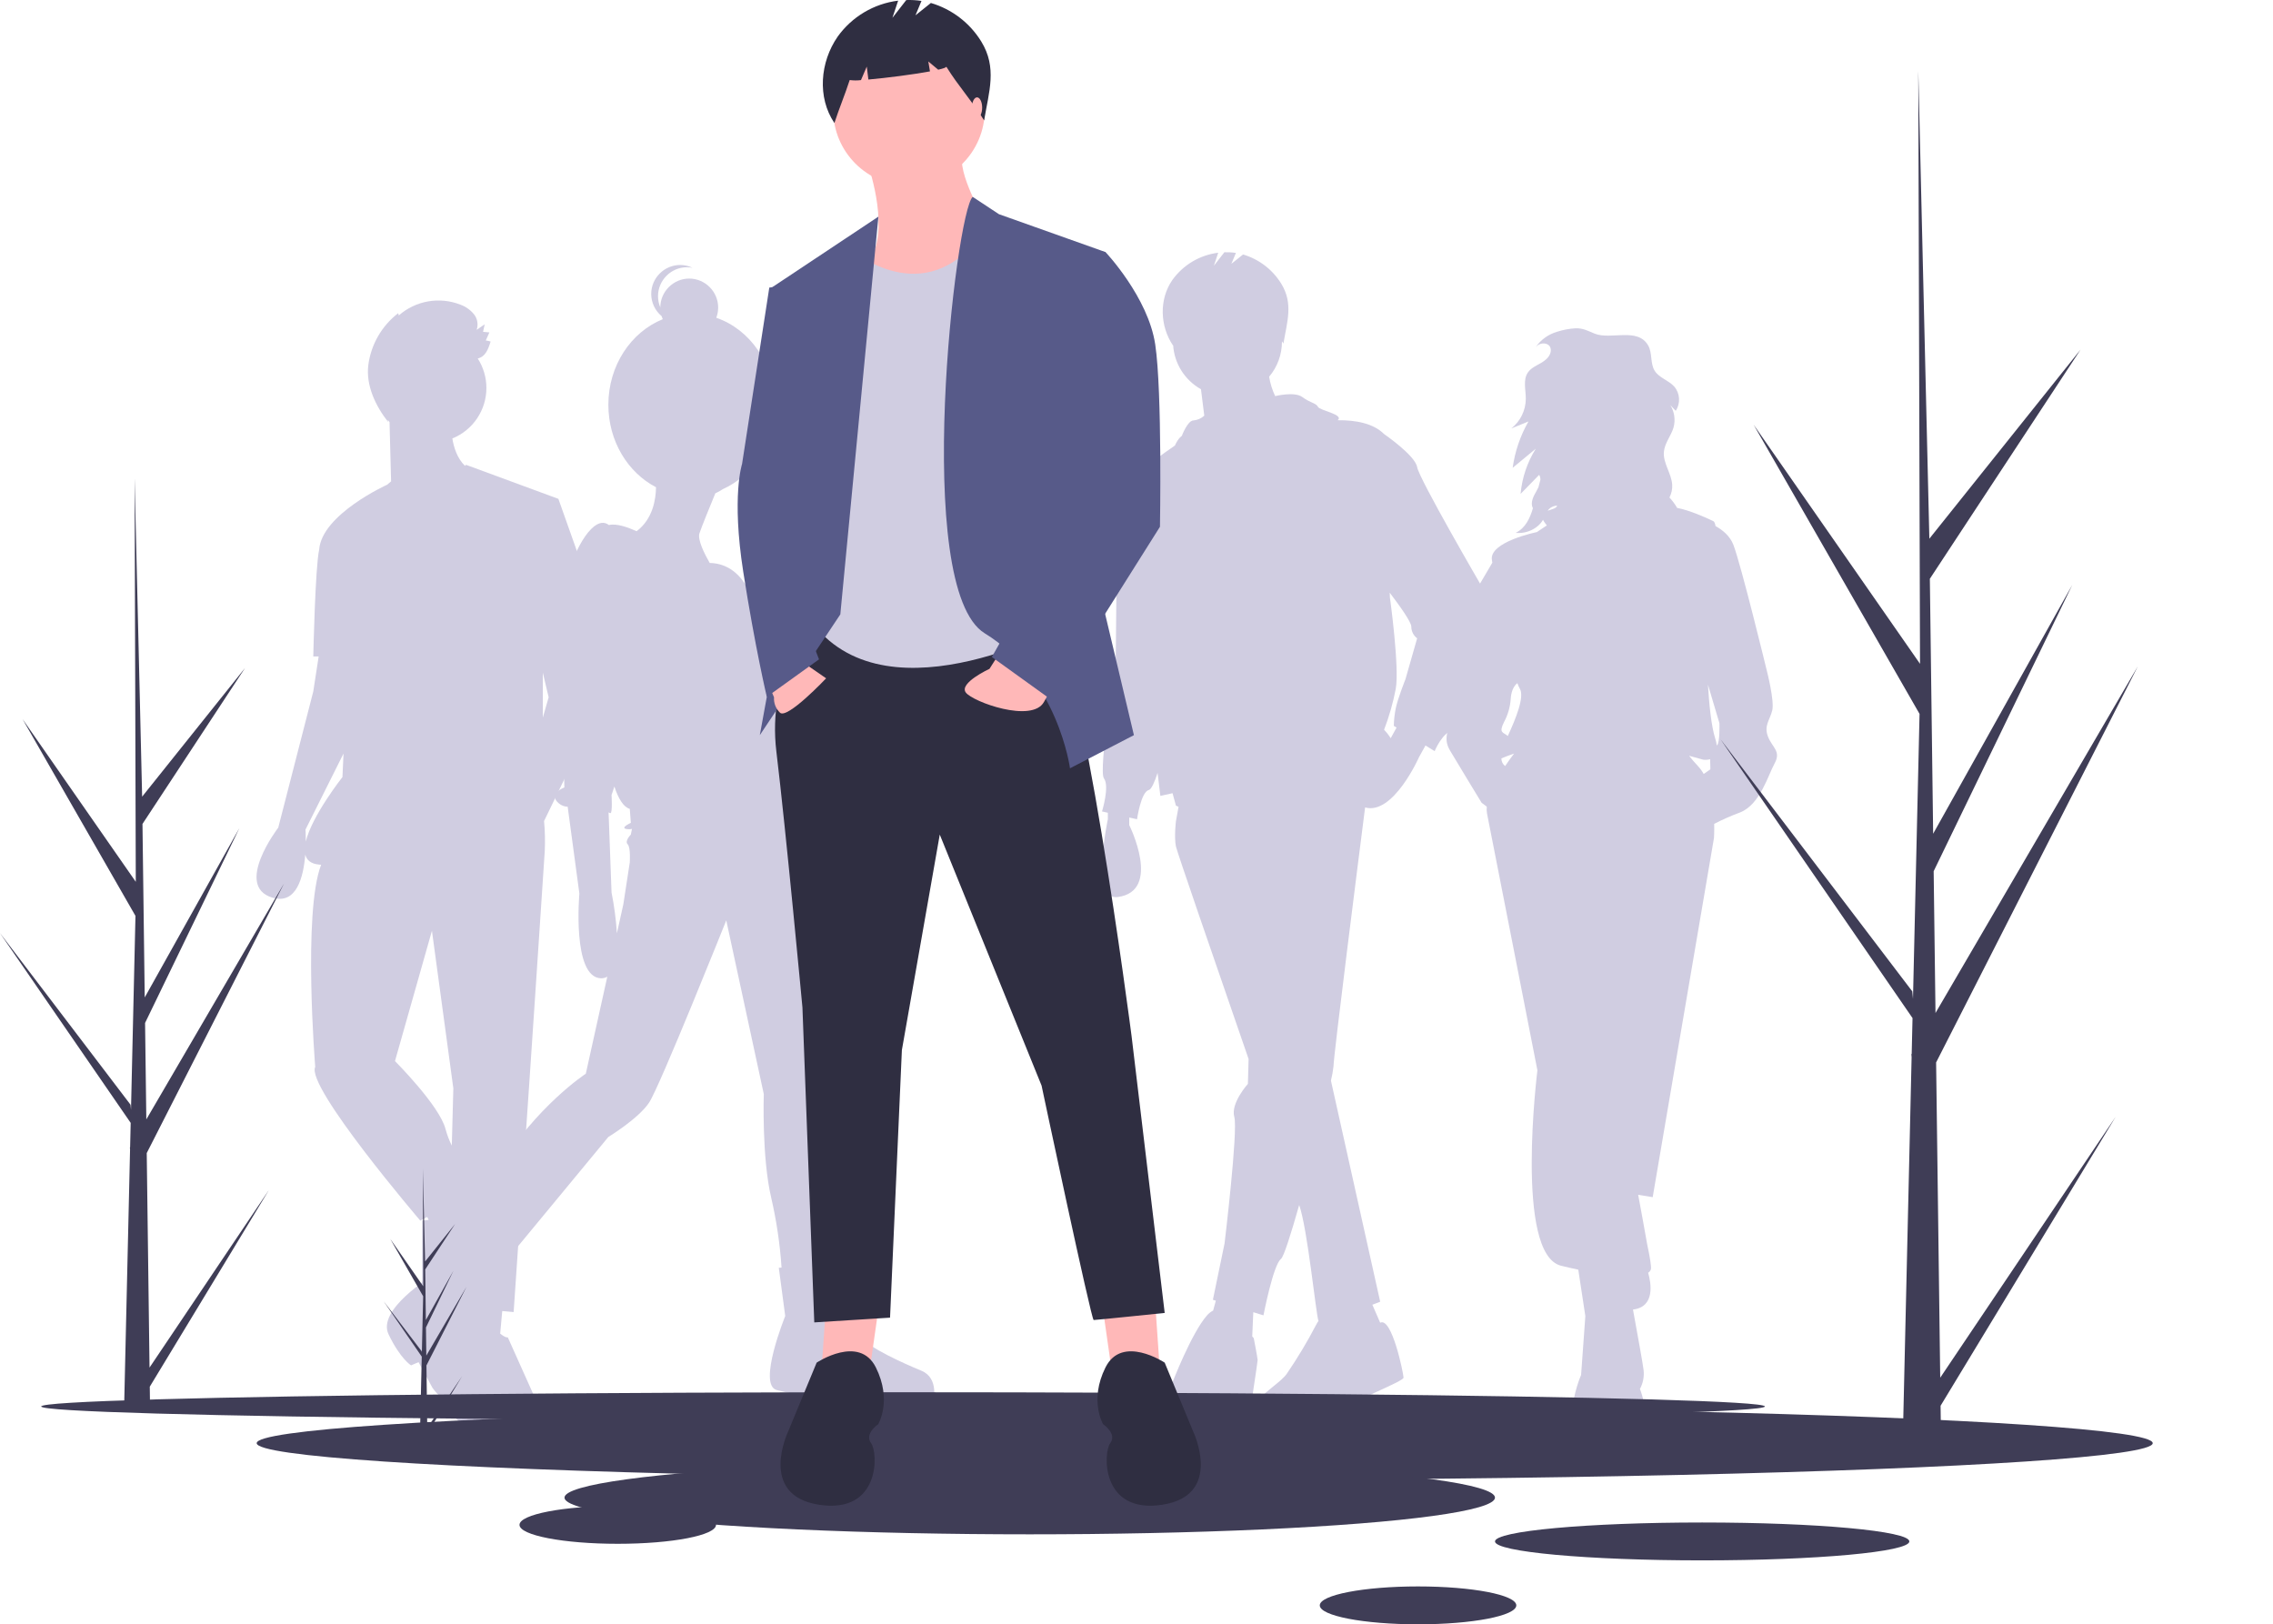 <?xml version="1.0" encoding="UTF-8" standalone="no"?>
<!DOCTYPE svg PUBLIC "-//W3C//DTD SVG 1.1//EN" "http://www.w3.org/Graphics/SVG/1.1/DTD/svg11.dtd">
<svg width="100%" height="100%" viewBox="0 0 960 686" version="1.1" xmlns="http://www.w3.org/2000/svg" xmlns:xlink="http://www.w3.org/1999/xlink" xml:space="preserve" xmlns:serif="http://www.serif.com/" style="fill-rule:evenodd;clip-rule:evenodd;stroke-linejoin:round;stroke-miterlimit:2;">
    <g transform="matrix(1,0,0,1,-120.359,-107.022)">
        <path d="M867.063,418.092C865.269,413.48 867.831,411.173 868.856,407.073C869.882,402.973 866.55,390.16 866.55,390.16C866.55,390.16 855.787,345.827 852.456,337.114C851.046,333.427 847.984,330.891 844.921,329.188C844.713,328.057 844.413,327.327 843.999,327.12C841.031,325.635 833.636,322.41 828.709,321.519C827.787,319.935 826.694,318.457 825.45,317.113C826.315,315.452 826.716,313.588 826.611,311.718C826.297,306.884 822.636,302.551 823.112,297.73C823.473,294.073 826.146,291.069 827.178,287.543C828.052,284.343 827.559,280.919 825.817,278.096C826.575,278.902 827.333,279.709 828.091,280.515C830.204,277.349 829.943,273.13 827.457,270.248C825.056,267.596 821.043,266.602 819.18,263.548C817.267,260.41 818.294,256.147 816.484,252.948C812.052,245.112 800.703,250.667 793.906,247.932C791.113,246.808 788.989,245.571 785.847,245.659C783.174,245.813 780.533,246.306 777.985,247.128C774.332,248.185 771.15,250.465 768.975,253.586C769.19,253.341 769.425,253.116 769.679,252.913C771.326,251.622 774.215,251.73 775.085,253.633C775.292,254.111 775.38,254.633 775.339,255.153C775.196,257.448 773.191,259.161 771.2,260.309C769.208,261.458 766.967,262.418 765.667,264.314C763.522,267.444 764.784,271.643 764.785,275.437C764.749,280.317 762.499,284.926 758.674,287.957L765.905,285.001C762.452,291.044 760.186,297.691 759.227,304.584L769.004,296.507C765.383,302.27 763.182,308.811 762.583,315.591L770.43,307.55C770.788,308.178 770.967,308.892 770.948,309.614L770.13,312.771C769.841,313.397 769.52,314.008 769.17,314.603C767.907,316.771 766.601,319.44 767.782,321.654L767.788,321.651C766.545,325.834 764.669,330.019 760.497,332.053C765.125,332.538 769.954,330.224 772.044,326.541C772.385,327.204 772.797,327.828 773.272,328.401C773.406,328.57 773.539,328.737 773.672,328.904L772.518,329.673L769.428,331.733C769.428,331.733 749.183,335.833 750.465,343.521C750.517,343.837 750.581,344.214 750.652,344.638L744.827,354.54L736.37,383.241C736.37,383.241 732.014,392.466 732.783,396.31C733.552,400.154 732.783,401.692 732.783,408.611C732.783,415.53 729.451,418.348 732.783,423.986C736.114,429.624 746.108,446.024 746.108,446.024L748.303,447.671C748.196,448.66 748.234,449.659 748.415,450.637C750.465,460.887 769.684,559.035 769.684,559.035C769.684,559.035 759.946,636.681 779.678,641.55C782.153,642.161 784.583,642.715 786.944,643.208L789.929,662.82L788.135,687.677C788.135,687.677 774.553,718.428 799.41,720.222C824.267,722.015 812.992,693.571 812.992,693.571C814.304,691.142 814.84,688.369 814.529,685.627C814.276,683.345 812.142,671.475 810.05,660.057C819.483,658.926 817.718,648.915 816.461,644.513C817.005,644.195 817.413,643.687 817.604,643.088C817.888,642.065 817.227,638.044 816.028,632.409C815.051,626.807 813.381,617.738 812.242,611.595L818.373,612.593L844.256,460.887C844.256,460.887 844.426,458.472 844.348,454.94C847.887,453.11 851.536,451.502 855.275,450.124C863.731,446.793 867.062,434.493 869.881,429.367C872.7,424.242 868.856,422.705 867.063,418.092ZM775.167,321.501C776.004,320.924 776.986,320.591 778.002,320.54C777.783,321.732 775.733,322.08 774.014,322.704C774.329,322.242 774.719,321.836 775.167,321.501ZM762.253,397.848C764.329,401.259 760.57,410.501 757.182,417.836C755.241,416.164 753.215,416.691 755.59,411.942C757.209,408.933 758.17,405.613 758.409,402.204C758.409,401.618 758.709,397.313 761.234,395.524C761.5,396.329 761.841,397.107 762.253,397.848ZM754.475,427.287C755.65,426.808 757.429,426.074 759.832,425.257C758.681,426.768 757.367,428.568 756.045,430.533C755.033,429.765 754.449,428.557 754.475,427.287ZM837.593,430.649C836.035,428.994 834.776,427.513 833.739,426.188C835.672,426.697 837.64,427.244 839.643,427.83C840.641,427.979 841.659,427.911 842.629,427.631C842.718,429.403 842.718,431.93 842.718,431.93L839.911,433.873C839.271,432.709 838.493,431.626 837.593,430.649L837.593,430.649ZM845.545,421.762C845.515,421.788 845.483,421.818 845.452,421.845C845.314,420.832 845.085,419.833 844.768,418.861C843.089,413.564 842.191,404.167 841.714,396.147L846.562,412.455C846.562,412.455 846.818,420.655 845.545,421.762Z" style="fill:rgb(208,205,225);fill-rule:nonzero;"/>
    </g>
    <g transform="matrix(1,0,0,1,-120.359,-107.022)">
        <path d="M746.003,354.406C746.003,354.406 719.712,309.219 718.891,304.29C718.069,299.36 704.924,290.323 704.924,290.323C700.433,285.831 693.064,284.41 685.309,284.484C688.229,282.068 677.802,280.444 676.99,278.821C676.169,277.178 673.704,277.178 670.418,274.713C667.132,272.248 658.929,274.302 658.928,274.302C657.694,271.707 656.836,268.95 656.379,266.114C659.88,261.973 661.798,256.72 661.791,251.298C661.791,251.239 661.787,251.181 661.787,251.122C661.996,251.447 662.205,251.775 662.414,252.112C663.953,242.893 666.67,235.23 661.492,226.821C657.823,220.862 652.074,216.467 645.362,214.489L640.43,218.435L642.348,213.833C640.735,213.587 639.103,213.493 637.473,213.551L633.036,219.256L634.872,213.747C627.092,214.714 620.061,218.896 615.498,225.271C609.85,233.415 610.228,244.734 615.783,252.941C615.802,252.884 615.816,252.827 615.835,252.77C616.332,260.563 620.767,267.589 627.589,271.391L628.984,282.554C627.728,283.719 626.117,284.43 624.409,284.572C621.945,284.572 619.48,291.144 619.48,291.144C619.48,291.144 618.083,291.849 616.577,295.177C612.699,297.818 600.869,306.111 596.479,311.907C593.883,313.185 591.094,316.027 591.546,322.364C592.368,333.867 591.546,387.269 591.546,387.269C591.546,387.269 584.152,432.456 586.617,435.742C589.082,439.028 585.795,449.709 585.795,449.709L588.26,450.257L588.26,452.995C588.26,452.995 580.847,487.361 592.368,485.858C611.264,483.394 597.297,455.46 597.297,455.46L597.297,452.265L600.584,452.995C600.584,452.995 602.227,441.493 605.513,440.672C606.656,440.386 607.998,437.315 609.262,433.433C609.999,439.489 610.443,443.136 610.443,443.136L615.583,441.994L617.015,447.244C617.368,447.442 617.738,447.609 618.119,447.744L617.015,453.817C617.015,453.817 616.194,460.389 617.015,464.497C617.43,466.569 632.68,510.851 647.697,554.241L647.414,564.73C647.414,564.73 640.019,572.946 641.663,578.697C643.306,584.448 637.555,632.099 637.555,632.099L632.625,655.925L633.866,656.307L632.727,660.481C631.746,660.977 630.874,661.662 630.161,662.497C623.588,669.892 615.372,691.253 615.372,691.253C615.372,691.253 600.584,713.435 623.588,712.614C646.592,711.792 648.235,703.576 648.235,703.576C648.235,703.576 651.522,682.215 651.522,681.394C651.522,680.572 649.878,672.127 649.878,672.127L649.24,671.423L649.686,661.174L653.986,662.497C653.986,662.497 658.094,641.136 661.38,638.672C662.529,637.81 665.585,628.215 669.074,615.89C672.64,626.158 676.093,661.662 677.214,664.885C676.817,665.427 676.467,666.003 676.169,666.605C672.476,673.692 668.36,680.551 663.845,687.145C659.33,693.738 637.555,702.755 663.845,706.863C663.845,706.863 678.634,707.684 686.028,702.755C693.422,697.825 713.14,690.431 713.14,688.788C713.14,687.145 708.21,662.99 703.281,665.619L699.979,658.025L703.281,656.746L682.481,563.383C682.973,561.393 683.334,559.373 683.563,557.336C683.563,553.033 694.201,469.258 696.908,448.01C708.823,451.385 719.712,426.705 719.712,426.705L722.413,421.843L726.285,424.24C726.285,424.24 729.571,416.024 734.501,415.203C739.43,414.381 748.468,370.838 748.468,365.086C748.392,361.394 747.553,357.758 746.003,354.406ZM707.724,418.776C706.916,417.492 705.977,416.294 704.924,415.203C707.072,409.608 708.722,403.834 709.853,397.949C711.497,388.912 707.389,359.335 707.389,359.335L707.317,357.327C711.349,362.62 716.426,369.677 716.426,371.659C716.426,373.597 717.34,375.426 718.891,376.588L713.961,393.842C713.961,393.842 710.675,402.057 709.853,406.165C709.361,408.601 709.086,411.075 709.032,413.559L710.196,414.28L707.724,418.776Z" style="fill:rgb(208,205,225);fill-rule:nonzero;"/>
    </g>
    <g transform="matrix(1,0,0,1,-120.359,-107.022)">
        <path d="M369.881,369.613L374.265,368.626L356.19,317.688L317.166,303.311C317.166,303.311 317.016,303.477 316.74,303.762C313.411,300.541 311.998,295.866 311.408,292.186C320.083,288.682 325.792,280.219 325.792,270.863C325.792,266.448 324.521,262.125 322.13,258.413C325.346,257.641 326.494,254.723 327.573,251.245C326.905,251.047 326.223,250.899 325.534,250.801C326.039,249.667 326.545,248.533 327.051,247.399C326.162,247.319 325.273,247.239 324.384,247.159C324.612,246.099 324.839,245.039 325.066,243.979C323.933,244.761 322.799,245.544 321.666,246.326C322.448,244.066 322.009,241.556 320.508,239.695C319.003,237.876 317.04,236.491 314.821,235.685C305.988,232.21 295.915,233.97 288.785,240.235L288.539,239.278C281.606,244.608 277.064,252.478 275.919,261.148C274.83,269.722 278.949,278.451 284.302,285.236C284.257,284.94 284.209,284.645 284.16,284.349C284.391,284.668 284.63,284.981 284.877,285.288L285.535,310.294L283.887,311.707C283.884,311.708 256.234,324.218 255.156,339.159L255.153,339.17C253.493,346.444 252.672,384.236 252.672,384.236L254.947,384.236L252.672,399.025L237.883,456.535C237.883,456.535 218.987,481.182 235.419,486.112C245.629,489.175 248.542,477.328 249.285,467.919C249.877,470.251 251.646,471.828 255.136,472.145C255.411,472.17 255.704,472.191 255.988,472.214C248.219,492.292 253.493,557.589 253.493,557.589C249.385,565.805 297.858,622.494 297.858,622.494L300.777,620.937L301.409,622.2C299.784,622.356 298.68,622.494 298.68,622.494L298.68,647.963C298.68,647.963 291.286,673.431 301.145,678.361C303.696,679.636 306.357,678.709 308.9,676.637C308.414,684.496 307.717,696.225 307.717,698.9C307.717,703.008 318.398,710.402 318.398,710.402C318.398,710.402 320.863,719.44 340.581,719.44C360.298,719.44 345.51,695.614 345.51,695.614L334.83,671.788C334.83,671.788 334.03,672.179 331.612,670.21L332.478,660.683L337.294,661.108L343.867,564.983C343.867,564.983 349.618,479.539 350.439,466.394C350.632,462.179 350.533,457.957 350.142,453.756L374.265,403.954L369.881,369.613ZM352.083,401.489L349.618,410.078L349.618,391.083L352.083,401.489ZM249.514,462.416C249.535,459.406 249.385,457.357 249.385,457.357L265.447,425.233L264.995,435.174C264.995,435.174 252.132,451.446 249.514,462.416ZM287.178,555.124L302.788,500.079L311.825,566.626L311.177,590.82C310.077,588.596 309.193,586.272 308.539,583.879C306.074,574.021 287.178,555.124 287.178,555.124Z" style="fill:rgb(208,205,225);fill-rule:nonzero;"/>
    </g>
    <g transform="matrix(1,0,0,1,-120.359,-107.022)">
        <path d="M509.508,685.884C501.81,682.714 486.867,675.922 485.056,672.299C483.244,668.677 474.188,640.602 474.188,640.602L471.856,640.771C471.555,628.018 470.271,578.589 468.302,572.68C468.302,572.68 477.811,494.342 458.792,463.098L455.366,449.254C456.49,443.705 456.346,430.854 455.623,428.684C454.717,425.967 466.037,417.363 462.868,411.93C459.698,406.496 451.095,387.93 451.095,387.93C451.095,387.93 452,376.157 439.774,365.29C439.774,365.29 436.201,345.063 420.101,344.761C417.925,340.963 414.878,334.923 415.775,332.234C416.735,329.355 420.404,320.379 422.477,315.354C423.578,314.857 424.635,314.268 425.638,313.595C438.443,307.858 447.469,294.067 447.469,277.956C447.469,260.71 437.129,246.114 422.879,241.22C423.404,239.835 423.674,238.366 423.674,236.885C423.674,230.181 418.157,224.665 411.453,224.665C404.769,224.665 399.261,230.15 399.233,236.835C398.6,235.333 398.273,233.719 398.273,232.089C398.273,225.39 403.785,219.879 410.483,219.879C410.488,219.879 410.494,219.879 410.499,219.879C411.293,219.88 412.084,219.958 412.863,220.112C411.224,219.332 409.431,218.928 407.617,218.928C400.916,218.928 395.401,224.442 395.401,231.143C395.401,234.756 397.005,238.19 399.776,240.509C399.916,240.956 400.083,241.395 400.275,241.823C386.866,247.233 377.301,261.369 377.301,277.956C377.301,293.342 385.533,306.614 397.427,312.775C397.363,317.78 396.122,326.218 389.22,331.36C385.654,329.731 380.706,327.943 377.531,328.754C375.889,327.474 373.412,327.052 370.04,330.423C363.248,337.215 357.362,354.875 357.362,365.743C357.362,376.61 358.72,439.552 358.72,439.552C358.72,439.552 351.475,442.268 356.456,446.344C357.484,447.201 358.776,447.68 360.114,447.703L365.059,484.38C365.059,484.38 361.89,519.7 374.116,520.153C375.074,520.205 376.027,519.972 376.852,519.481L367.776,560.453C367.776,560.453 346.947,574.038 330.645,600.754C322.249,614.515 318.063,622.98 315.972,627.964L312.986,626.112L302.571,646.036C302.571,646.036 279.477,660.073 284.458,670.488C289.439,680.903 293.967,683.62 293.967,683.62L297.137,682.261L303.024,693.129C303.024,693.129 318.419,715.317 343.324,703.996C345.717,700.78 345.717,696.345 343.324,693.129C339.249,687.242 328.834,674.563 328.834,674.563L335.626,640.149L334.221,639.278L377.286,587.17C377.286,587.17 389.964,579.472 394.493,572.68C399.021,565.887 427.095,495.701 427.095,495.701L442.944,569.057C442.944,569.057 442.038,595.773 446.113,612.98C448.335,622.632 449.783,632.446 450.446,642.329L449.283,642.413L452,662.79C452,662.79 440.227,691.77 448.378,694.034C454.176,695.532 460.08,696.592 466.037,697.204L466.943,694.034C466.943,694.034 501.81,713.053 514.489,699.015C514.489,699.015 517.206,689.053 509.508,685.884ZM385.436,463.551C386.795,464.909 386.342,471.249 386.342,471.249L383.625,488.908L380.911,501.158C380.536,495.37 379.779,489.615 378.644,483.928L377.39,450.085C377.637,450.24 377.907,450.353 378.191,450.419C379.097,450.419 378.644,442.721 378.644,442.721C378.644,442.721 379.172,441.346 379.832,439.177C381.592,444.447 383.741,447.885 386.342,448.608L386.794,454.494C386.794,454.494 380.908,457.211 386.342,457.211C386.657,457.2 386.97,457.153 387.275,457.073L386.794,459.475C386.794,459.475 384.078,462.192 385.436,463.551Z" style="fill:rgb(208,205,225);fill-rule:nonzero;"/>
    </g>
    <ellipse cx="381.409" cy="593.955" rx="364" ry="6" style="fill:rgb(63,61,86);"/>
    <ellipse cx="508.807" cy="609.455" rx="400.398" ry="15.5" style="fill:rgb(63,61,86);"/>
    <ellipse cx="434.909" cy="632.455" rx="196.5" ry="15.5" style="fill:rgb(63,61,86);"/>
    <ellipse cx="718.909" cy="650.955" rx="87.5" ry="8" style="fill:rgb(63,61,86);"/>
    <ellipse cx="598.909" cy="677.955" rx="41.5" ry="8" style="fill:rgb(63,61,86);"/>
    <ellipse cx="260.909" cy="643.955" rx="41.5" ry="8" style="fill:rgb(63,61,86);"/>
    <path d="M465.909,553.455L469.909,581.455L489.909,579.455L487.909,550.455L465.909,553.455Z" style="fill:rgb(255,184,184);fill-rule:nonzero;"/>
    <path d="M370.909,553.455L366.909,581.455L346.909,579.455L348.909,550.455L370.909,553.455Z" style="fill:rgb(255,184,184);fill-rule:nonzero;"/>
    <g transform="matrix(1,0,0,1,-120.359,-107.022)">
        <path d="M462.268,370.478C462.268,370.478 444.268,391.478 448.268,424.478C452.268,457.478 459.268,532.478 459.268,532.478L464.268,665.478L496.268,663.478L501.268,550.478L517.268,459.478L560.268,565.478C560.268,565.478 581.268,664.478 582.268,664.478C583.268,664.478 612.268,661.478 612.268,661.478L598.268,544.478C598.268,544.478 576.268,374.478 563.268,371.478C550.268,368.478 462.268,370.478 462.268,370.478Z" style="fill:rgb(47,46,65);fill-rule:nonzero;"/>
    </g>
    <g transform="matrix(1,0,0,1,-120.359,-107.022)">
        <path d="M612.268,682.478C612.268,682.478 594.268,670.478 587.268,684.478C580.268,698.478 586.268,708.478 586.268,708.478C586.268,708.478 592.268,712.478 589.268,716.478C586.268,720.478 585.268,746.478 611.268,742.478C637.268,738.478 624.268,711.478 624.268,711.478L612.268,682.478Z" style="fill:rgb(47,46,65);fill-rule:nonzero;"/>
    </g>
    <g transform="matrix(1,0,0,1,-120.359,-107.022)">
        <path d="M465.268,682.478C465.268,682.478 483.268,670.478 490.268,684.478C497.268,698.478 491.268,708.478 491.268,708.478C491.268,708.478 485.268,712.478 488.268,716.478C491.268,720.478 492.268,746.478 466.268,742.478C440.268,738.478 453.268,711.478 453.268,711.478L465.268,682.478Z" style="fill:rgb(47,46,65);fill-rule:nonzero;"/>
    </g>
    <g transform="matrix(1,0,0,1,-120.359,-107.022)">
        <path d="M486.768,175.978C486.768,175.978 495.768,200.978 488.768,214.978C481.768,228.978 499.768,244.978 499.768,244.978C499.768,244.978 546.768,220.978 540.768,208.978C534.768,196.978 524.768,180.978 526.768,170.978L486.768,175.978Z" style="fill:rgb(255,184,184);fill-rule:nonzero;"/>
    </g>
    <circle cx="383.909" cy="46.455" r="32" style="fill:rgb(255,184,184);"/>
    <g transform="matrix(1,0,0,1,-120.359,-107.022)">
        <path d="M481.268,213.478C481.268,213.478 513.376,240.196 537.322,202.337L562.268,216.478L575.268,368.478C575.268,368.478 502.268,410.478 467.268,374.478L472.268,233.478L481.268,213.478Z" style="fill:rgb(208,205,225);fill-rule:nonzero;"/>
    </g>
    <path d="M370.992,91.488L325.909,121.455L341.909,195.455L320.909,310.455L354.909,259.455L370.992,91.488Z" style="fill:rgb(87,90,137);fill-rule:nonzero;"/>
    <g transform="matrix(1,0,0,1,-120.359,-107.022)">
        <path d="M531.195,190.169L542.268,197.478L587.268,213.478L580.268,337.478L599.268,417.478L572.268,431.478C572.268,431.478 567.268,393.478 536.268,374.478C505.268,355.478 524.122,195.861 531.195,190.169Z" style="fill:rgb(87,90,137);fill-rule:nonzero;"/>
    </g>
    <g transform="matrix(1,0,0,1,-120.359,-107.022)">
        <path d="M456.268,384.478L469.268,393.478C469.268,393.478 452.768,410.978 449.768,407.978C448.011,406.291 447.094,403.907 447.268,401.478L444.268,394.478L456.268,384.478Z" style="fill:rgb(255,184,184);fill-rule:nonzero;"/>
    </g>
    <g transform="matrix(1,0,0,1,-120.359,-107.022)">
        <path d="M542.688,382.532L538.268,389.478C538.268,389.478 525.268,395.478 528.268,399.478C531.268,403.478 556.268,412.478 561.268,403.478L566.268,394.478L542.688,382.532Z" style="fill:rgb(255,184,184);fill-rule:nonzero;"/>
    </g>
    <g transform="matrix(1,0,0,1,-120.359,-107.022)">
        <path d="M452.268,227.478L445.268,228.478L433.768,302.978C433.768,302.978 429.268,316.478 434.268,348.478C439.268,380.478 444.219,401.315 444.219,401.315L466.268,385.478L456.268,359.478L469.268,264.478L452.268,227.478Z" style="fill:rgb(87,90,137);fill-rule:nonzero;"/>
    </g>
    <g transform="matrix(1,0,0,1,-120.359,-107.022)">
        <path d="M571.268,211.478L587.268,213.478C587.268,213.478 605.268,232.478 608.268,252.478C611.268,272.478 610.268,329.478 610.268,329.478L564.268,402.478L539.268,384.478L574.268,322.478L557.268,248.478L571.268,211.478Z" style="fill:rgb(87,90,137);fill-rule:nonzero;"/>
    </g>
    <g transform="matrix(1,0,0,1,-120.359,-107.022)">
        <path d="M534.783,124.535C529.946,116.68 522.367,110.886 513.518,108.279L507.016,113.48L509.544,107.413C507.418,107.089 505.267,106.965 503.118,107.042L497.268,114.563L499.689,107.299C489.432,108.574 480.163,114.088 474.147,122.493C466.701,133.228 465.445,148.158 472.768,158.978C474.778,152.8 477.218,147.003 479.228,140.826C480.808,141.041 482.409,141.049 483.991,140.849L486.437,135.142L487.12,140.608C494.7,139.947 505.944,138.497 513.131,137.169L512.432,132.976L516.613,136.46C518.815,135.953 520.122,135.494 520.014,135.142C525.358,143.759 530.654,149.262 535.999,157.879C538.028,145.725 541.609,135.622 534.783,124.535Z" style="fill:rgb(47,46,65);fill-rule:nonzero;"/>
    </g>
    <ellipse cx="412.652" cy="45.45" rx="2.166" ry="4.332" style="fill:rgb(255,184,184);"/>
    <g transform="matrix(1,0,0,1,-120.359,-107.022)">
        <path d="M300.811,710.075L315.511,688.215L300.841,712.426L300.872,714.886C299.799,714.894 298.736,714.877 297.684,714.833L298.413,683.213L298.393,682.969L298.42,682.922L298.49,679.934L282.392,656.562L298.471,677.698L298.528,678.33L299.078,654.44L285.174,630.208L299.118,650.243L298.972,600.75L298.973,600.585L298.977,600.747L299.9,639.755L312.573,623.91L299.942,643.115L300.218,664.484L311.879,643.629L300.261,667.625L300.415,679.508L317.374,650.457L300.467,683.653L300.811,710.075Z" style="fill:rgb(63,61,86);fill-rule:nonzero;"/>
    </g>
    <g transform="matrix(1,0,0,1,-120.359,-107.022)">
        <path d="M1079.55,158.209C1079.58,158.118 1079.61,158.026 1079.64,157.934C1079.63,157.974 1079.61,158.013 1079.6,158.053L1079.55,158.209Z" style="fill:rgb(47,46,65);fill-rule:nonzero;"/>
    </g>
    <g transform="matrix(1,0,0,1,-120.359,-107.022)">
        <path d="M939.811,688.831L1013.88,578.684L939.962,700.68L940.117,713.074C934.709,713.116 929.355,713.026 924.053,712.804L927.726,553.485L927.626,552.255L927.761,552.018L928.113,536.963L847,419.196L928.017,525.696L928.305,528.878L931.079,408.505L861.019,286.408L931.279,387.359L930.545,137.979L930.547,137.149L930.571,137.965L935.222,334.511L999.073,254.674L935.431,351.443L936.824,459.113L995.58,354.031L937.04,474.942L937.816,534.812L1023.26,388.434L938.076,555.698L939.811,688.831Z" style="fill:rgb(63,61,86);fill-rule:nonzero;"/>
    </g>
    <g transform="matrix(1,0,0,1,-120.359,-107.022)">
        <path d="M183.514,684.561L233.915,609.609L183.617,692.624L183.722,701.058C180.043,701.086 176.399,701.025 172.791,700.874L175.291,592.462L175.223,591.625L175.315,591.464L175.554,581.22L120.359,501.083L175.489,573.552L175.685,575.718L177.573,493.808L129.899,410.724L177.708,479.419L177.209,309.722L177.211,309.158L177.227,309.713L180.391,443.456L223.84,389.13L180.534,454.978L181.482,528.245L221.464,456.739L181.629,539.016L182.157,579.756L240.301,480.15L182.333,593.968L183.514,684.561Z" style="fill:rgb(63,61,86);fill-rule:nonzero;"/>
    </g>
</svg>
